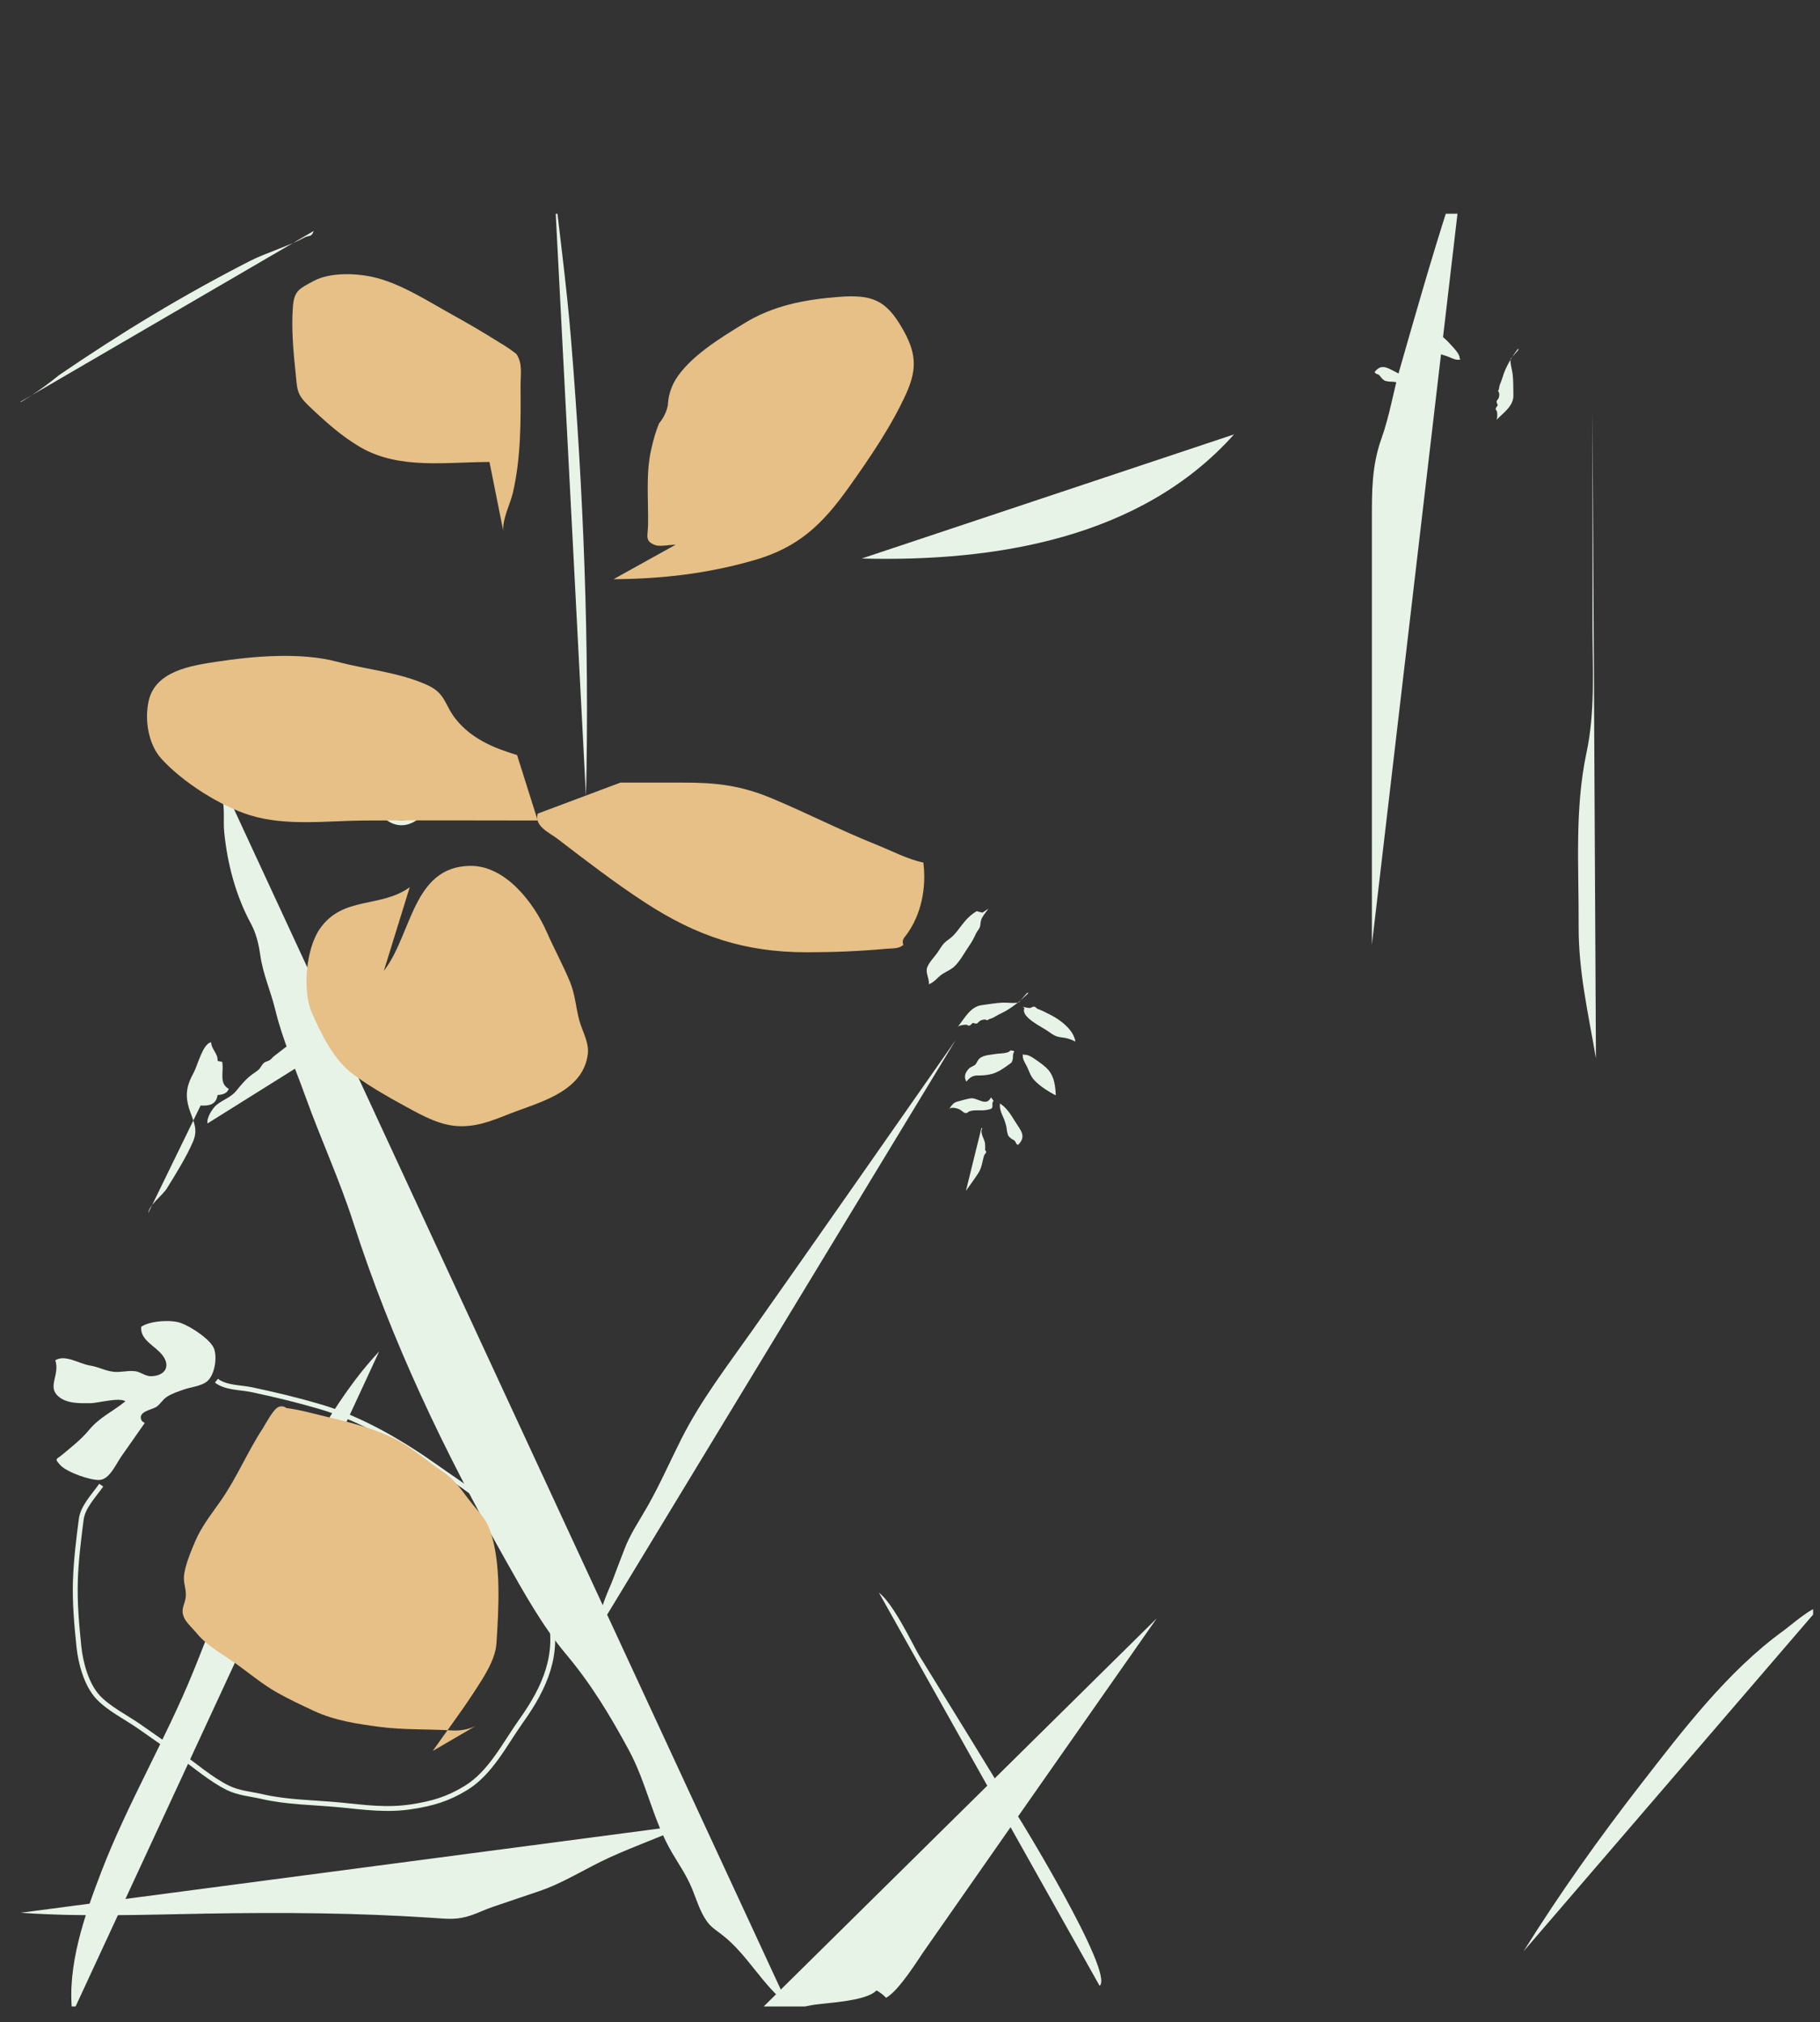 <?xml version="1.0" encoding="UTF-8"?>
<svg id="Layer_1" data-name="Layer 1" xmlns="http://www.w3.org/2000/svg" width="374.173" height="415.664" xmlns:xlink="http://www.w3.org/1999/xlink" viewBox="0 0 374.173 415.664">
  <rect x="0" y="0" width="374.173" height="415.664" fill="#333333" stroke="none"/>
  <defs>
    <clipPath id="clippath">
      <rect x="4.252" y="43.937" width="368.504" height="368.504" fill="none" stroke-width="0"/>
    </clipPath>
    <clipPath id="clippath-1">
      <rect x="4.252" y="43.937" width="368.504" height="368.504" fill="none" stroke-width="0"/>
    </clipPath>
  </defs>
  <g id="SINAASAPPEL_OUTLINE" data-name="SINAASAPPEL OUTLINE">
    <path d="M90.065,160.685c-1.124-.787-2.231-1.752-3.437-2.413-.45-.246-.99-.372-1.495-.515-.747-.211-2.677-1.079-3.462-.754-.331.138-.749,1.02-.938,1.29-.523.745-1.044,1.491-1.567,2.237-.374.535-.869,1.087-1.169,1.663-.32.614-.266,1.237-.345,1.962-.149,1.359.392,2.41,1.297,3.315,2.01,2.006,4.505,2.282,6.894.372,1.005-.804,1.77-1.442,2.492-2.496.893-1.302.593-1.943.519-3.299M44.5,283.804c1.856,1.482,4.976,1.376,7.177,1.841,4.781,1.009,9.512,2.145,14.201,3.527,8.387,2.471,16.817,7.438,23.918,12.487,4.96,3.526,10.004,6.504,13.814,11.341,4.534,5.755,7.635,11.829,9.373,18.782,2.066,8.268-.966,15.13-5.82,21.939-3.402,4.773-6.295,10.725-11.422,13.842-3.705,2.253-6.854,3.169-11.139,3.824-5.105.781-9.613.118-14.677-.375-5.458-.532-10.734-.495-16.074-1.722-2.388-.549-4.803-.704-7.044-1.815-3.461-1.716-6.593-4.488-9.747-6.695-2.795-1.955-5.589-3.912-8.383-5.87-2.703-1.894-6.281-3.642-8.538-6.064-2.375-2.55-3.572-7.022-3.916-10.381-.459-4.471-.871-9.043-.723-13.547.14-4.257.669-8.479,1.204-12.628.328-2.544,2.553-4.789,4.107-7.009" fill="none" stroke="#e8f3e8" stroke-width="1"/>
    <path d="M29.172,292.104c-1.082-1.908,1.887-2.262,2.932-2.884.694-.412,1.412-1.608,2.239-2.122,1.13-.702,2.278-1.063,3.513-1.493,1.385-.483,3.306-.659,4.529-1.511,1.74-1.213,2.291-4.899,1.648-6.796-.646-1.906-4.711-4.567-6.812-5.339-2.072-.761-6.471-.451-8.193.772-.26,2.766,2.977,3.95,4.424,5.909,1.639,2.219.507,4.159-2.345,4.246-1.214.037-2.125-.842-3.235-1.012-1.479-.227-3.066.284-4.582.096-1.773-.22-2.999-.995-4.852-1.292-2.123-.339-5.003-2.322-7.066-1.075.975,3.007-1.681,5.382.584,7.395,1.761,1.566,4.438,1.446,6.639,1.438,1.405-.005,6.007-1.274,7.177-.383-2.557,2.084-5.273,3.247-7.451,5.864-1.688,2.027-3.455,3.363-5.403,5.007-1.375,1.161-1.792.816-.533,2.223,1.328,1.484,6.338,3.221,8.136,3.064,2.023-.176,3.295-3.224,4.443-4.864,1.596-2.279,3.191-4.558,4.787-6.837" fill="#e8f3e8" stroke-width="0"/>
  </g>
  <g id="GROTE_STENGEL" data-name="GROTE STENGEL">
    <g clip-path="url(#clippath)">
      <path d="M42.358,153.921c2.626.964,2.75,7.711,3.318,10.058.595,2.456.178,4.656.427,7.134.651,6.468,2.37,12.993,5.48,18.736,1.084,2.002,1.601,4.206,1.927,6.488.566,3.966,2.152,7.386,3.104,11.308,1.479,6.097,4.016,11.724,6.125,17.599,3.146,8.761,7.056,17.211,9.912,26.09,7.824,24.323,18.675,46.992,31.226,69.244,3.703,6.565,7.622,13.657,12.488,19.441,5.192,6.169,9.07,12.621,12.909,19.706,3.656,6.745,4.943,14.367,8.85,21.037,1.413,2.412,2.979,4.663,4.066,7.253.968,2.307,1.68,4.899,3.164,6.956.845,1.171,1.792,1.732,3.092,2.733,5.206,4.011,8.289,10.363,13.518,14.373" fill="#e8f3e8" stroke-width="0"/>
      <path d="M4.252,393.175c12.771.902,25.583.384,38.369.17,15.525-.26,30.589-.157,46.051.861,3.525.232,5.28.517,8.342-.557,1.448-.507,2.854-1.197,4.333-1.693,3.159-1.057,6.253-2.141,9.406-3.187,4.971-1.65,9.778-4.775,14.533-6.94,5.339-2.43,10.854-4.373,16.211-6.748" fill="#e8f3e8" stroke-width="0"/>
      <path d="M196.5,213.752c-13.992,19.982-27.923,40.007-41.985,59.94-5.075,7.194-10.469,14.208-14.445,22.101-2.308,4.581-4.316,9.177-6.838,13.648-1.711,3.034-3.697,5.905-4.843,8.976-.732,1.96-1.563,4.002-2.287,6.002-.855,2.36-3.324,6.896-2.537,9.556" fill="#e8f3e8" stroke-width="0"/>
      <path d="M237.819,332.656c-9.824,14.03-19.657,28.053-29.473,42.088-6.105,8.734-12.207,17.469-18.306,26.207-1.063,1.477-5.162,8.236-7.883,9.711-.561-.617-1.237-1.142-1.966-1.52-2.209,2.357-10.945,2.537-13.479,3.062-4.264.882-9.266,1.579-13.397,3.125.142.112.285.223.428.335" fill="#e8f3e8" stroke-width="0"/>
    </g>
  </g>
  <g id="FRUTSELS">
    <path d="M30.472,249.356c.226-1.732,2.926-3.604,3.87-5.129,1.8-2.909,4.039-6.491,5.367-9.631.983-2.325.174-3.867-.609-6.076-1.148-3.238-.832-5.218.781-8.157.724-1.318,1.824-5.888,3.523-6.112.083,1.524,1.399,2.21,1.337,3.827.314.063.628.129.942.195.393,2.092-.748,4.382,1.359,5.553-.387.981-1.343,1.2-2.312,1.262-.29,1.996-1.745,2.25-3.485,2.157" fill="#e8f3e8" stroke-width="0"/>
    <path d="M42.661,230.93c-.232-1.155,1.053-3.205,1.971-3.905,1.35-1.031,2.912-1.51,3.981-2.843,1.034-1.289,2.058-2.513,3.396-3.449.351-.245.818-.554,1.14-.837.48-.42.675-1.114,1.196-1.474.387-.268.796-.285,1.14-.524.326-.227.53-.555.845-.795.709-.542,1.46-1.142,2.197-1.701.392-.298.757-.525,1.148-.857.145-.123.457-.492.618-.566.574-.266,1.364-.23,1.993-.403.89-.245,2.297-.371,3.065-.851.779-.487.971-1.1,2.043-1.438.942-.297,1.802-.07,2.749-.185,1.708-.205,3.322-1.157,5.069-.816.016.078.032.157.048.235" fill="#e8f3e8" stroke-width="0"/>
    <path d="M203.21,186.787c-.421.6-.953,1.21-1.299,1.857-.367.686-.263,1.008-.405,1.7-.13.641-.584.959-.863,1.566-.43.935-.806,1.671-1.43,2.562-.935,1.336-1.826,3.091-3.006,4.194-.706.661-1.712,1.052-2.509,1.582-.888.591-1.714,1.77-2.732,2.049.119-1.17-.783-2.357-.312-3.531.406-1.012,1.495-2.113,2.112-2.994.421-.602.808-1.353,1.318-1.879.597-.616,1.185-.87,1.815-1.497.695-.693,1.235-1.438,1.852-2.258.827-1.102,1.919-2.23,3.099-2.859.444.243,1.037.194,1.083.344" fill="#e8f3e8" stroke-width="0"/>
    <path d="M210.22,206.922c.21.103,1.242.282,1.469.278.335-.007.546-.321.94-.271.326.042.448.373.727.468.868.294,1.866.838,2.662,1.239,2.075,1.046,4.758,3.133,5.065,5.468-.86-.463-1.81-.771-2.833-.868-1.227-.115-1.782-.555-2.88-1.324-1.221-.855-5.552-2.853-4.767-4.655-.05-.058-.1-.115-.151-.173" fill="#e8f3e8" stroke-width="0"/>
    <path d="M207.734,215.908c-.422.706-2.294.602-3.014.735-1.052.196-2.58.199-3.399.986-.339.325-.476.868-.806,1.202-.318.322-.952.454-1.288.8-.803.827-1.125,1.701-.558,2.698.619-.724,1.201-1.25,2.22-1.254,1.115-.004,1.876-.035,3.008-.318,1.248-.312,2.516-1.199,3.546-1.964.514-.381.558-.294.731-.922.16-.58-.051-1.201.353-1.706-.056-.054-.111-.109-.166-.164" fill="#e8f3e8" stroke-width="0"/>
    <path d="M209.454,206.039c-1.05.265-2.181.023-3.231.057-1.455.047-2.948.333-4.367.514-2.343.299-3.479,2.625-4.91,4.408.484-.309,1.125-.362,1.686-.384.267-.011.367.252.663.179.339-.084.442-.427.772-.552.24.109.49.153.752.132.238-.092.458-.448.707-.58.44-.234,1.033-.359,1.464-.062.323-.364.722-.317,1.115-.52.554-.287,1.104-.656,1.665-.909,1.992-.896,4.148-2.673,5.703-4.236-.108.009-.216.017-.324.026" fill="#e8f3e8" stroke-width="0"/>
    <path d="M210.544,216.838c.781-.205,2.098.77,2.704,1.201.855.607,1.702,1.202,2.345,1.969,1.166,1.391,1.382,3.31,1.469,5.149-1.484-.737-3.993-2.314-4.897-3.725-.466-.727-.664-1.443-1.045-2.208-.343-.688-1.049-1.663-.808-2.549" fill="#e8f3e8" stroke-width="0"/>
    <path d="M205.364,226.707c1.475.803,2.45,2.383,3.295,3.768,1.119,1.833,2.477,3.042.659,4.856-.53-.144-.414-.566-.735-.852-.279-.248-.681-.374-.942-.644-.471-.485-.317-.289-.508-.867-.164-.493-.141-.997-.261-1.484-.216-.883-.473-1.547-.829-2.301-.297-.631-.588-1.624-.447-2.314" fill="#e8f3e8" stroke-width="0"/>
    <path d="M204.273,226.288c-.519.488.015,1.121-.425,1.58-.112.119-.912.267-1.079.296-1.083.194-2.336-.09-3.379.242-.484.153-.38.46-.99.362-.335-.054-.813-.604-1.143-.739-.584-.238-1.886-.651-2.27.142.642-.867.864-1.485,1.921-1.754.921-.235,1.799-.533,2.683-.65,1.373-.184,3.181,1.816,4.148-.199" fill="#e8f3e8" stroke-width="0"/>
    <path d="M198.581,244.796c.825-1.179,1.686-2.34,2.478-3.542.811-1.229.837-2.282,1.228-3.646.099-.255.246-.479.441-.67.036-.208-.028-.382-.195-.523.018-.494.032-.82-.015-1.32-.091-.987-1.125-2.194-.572-3.119-.053-.054-.106-.107-.159-.161" fill="#e8f3e8" stroke-width="0"/>
    <path d="M310.553,73.769c-.097,1.04.302,2.115.426,3.134.171,1.413.119,2.885.157,4.274.063,2.296-1.988,3.6-3.478,5.142.223-.496.179-1.122.117-1.667-.03-.259-.296-.333-.27-.626.03-.336.342-.466.412-.797-.14-.223-.219-.462-.238-.717.053-.238.36-.483.449-.735.158-.447.189-1.032-.158-1.423.3-.345.195-.728.331-1.126.191-.562.462-1.127.62-1.693.559-2.008,1.935-4.252,3.196-5.894.008.105.016.21.023.315" fill="#e8f3e8" stroke-width="0"/>
    <path d="M300.084,73.66c.079-.774-1.047-1.964-1.549-2.514-.706-.775-1.4-1.543-2.227-2.098-1.5-1.008-3.364-1.049-5.133-.972.924,1.373,2.802,3.664,4.283,4.417.763.388,1.476.516,2.263.819.707.272,1.743.871,2.552.56" fill="#e8f3e8" stroke-width="0"/>
    <path d="M291.434,79.541c-.986-1.359-2.639-2.164-4.087-2.862-1.915-.923-3.271-2.133-4.733-.212.217.501.602.351.923.637.278.248.458.626.754.856.534.413.323.281.903.416.495.115.973.049,1.455.122.875.133,1.548.323,2.32.601.646.233,1.638.428,2.275.23" fill="#e8f3e8" stroke-width="0"/>
    <path d="M291.995,80.561c-.389.545-1.072.084-1.445.549-.096.12-.119.907-.122,1.071-.024,1.067.433,2.255.271,3.294-.075.482-.383.408-.199.99.101.32.698.735.875,1.043.314.545.901,1.77.202,2.211.732-.698,1.289-.967,1.389-2.014.087-.913.241-1.79.222-2.656-.029-1.346-2.206-2.922-.427-4.034" fill="#e8f3e8" stroke-width="0"/>
  </g>
  <g id="LOSSE_BAMBOOBLAADJES" data-name="LOSSE BAMBOOBLAADJES">
    <g clip-path="url(#clippath-1)">
      <path d="M327.402,84.331v44.678c0,8.597.574,17.199-1.223,25.645-2.492,11.71-1.563,23.675-1.626,35.585-.05,9.537,1.976,18.016,3.557,27.321" fill="#e8f3e8" stroke-width="0"/>
      <path d="M282.047,194.173v-87.494c0-5.785-.034-10.94,1.969-16.543,1.712-4.791,2.41-9.576,3.845-14.573,3.192-11.11,6.385-22.357,9.926-33.355.857-2.662,1.647-3.409,2.685-5.357" fill="#e8f3e8" stroke-width="0"/>
      <path d="M177.165,114.803c27.364.715,57.43-4.105,76.536-25.512" fill="#e8f3e8" stroke-width="0"/>
      <path d="M14.882,413.858c-1.192-9.646,2.554-20.277,5.905-29,5.406-14.075,13.184-27.158,18.894-41.124,2.874-7.029,5.3-14.075,9.184-20.632,1.844-3.113,3.787-6.186,5.696-9.25,7.541-12.1,13.547-25.576,23.393-36.057" fill="#e8f3e8" stroke-width="0"/>
      <path d="M226.063,408.189c3.261-2.415-17.359-35.875-16.323-34.1-6.914-11.311-13.855-22.605-20.823-33.883-1.082-1.806-5.233-10.628-8.208-12.804" fill="#e8f3e8" stroke-width="0"/>
      <path d="M313.228,401.102c7.375-11.827,15.549-23.309,24.089-34.308,8.488-10.933,17.843-23.264,29.279-31.541,1.563-1.131,5.594-4.727,7.577-5.017" fill="#e8f3e8" stroke-width="0"/>
      <path d="M120.472,163.701c.739-31.373-.528-62.688-3.076-93.966-1.861-22.839-6.478-46.643-5.427-69.735" fill="#e8f3e8" stroke-width="0"/>
      <path d="M0,85.039c4.319-2.201,8.366-4.844,12.14-7.929,12.721-8.698,25.614-16.51,39.336-23.509,3.009-1.535,8.152-3.134,11.15-4.791.883-.488,1.418.018,1.862-1.33" fill="#e8f3e8" stroke-width="0"/>
    </g>
  </g>
  <g id="GROTE_BLADEREN" data-name="GROTE BLADEREN">
    <path d="M78.916,199.563c5.793-7.472,5.892-21.436,17.755-21.581,7.184-.087,13.025,7.468,15.73,13.59,1.562,3.534,3.259,6.609,4.767,10.218,1.112,2.66,1.206,5.404,1.996,8.175.589,2.063,1.956,4.363,1.693,6.627-.854,7.338-8.888,9.69-14.689,11.823-3.754,1.38-7.077,3.082-11.28,3.086-4.186.003-7.79-2.036-11.534-4.078-3.648-1.989-7.139-3.969-10.554-6.448-4.15-3.012-6.642-8.149-8.685-12.806-1.996-4.551-1.191-13.07,1.554-17.125,4.716-6.967,12.572-4.301,18.57-8.677" fill="#e6c086" stroke-width="0"/>
    <path d="M97.727,354.814c-1.587.737-3.216.988-4.886.884-4.756-.295-9.857-.09-14.633-.711-4.69-.61-9.413-1.313-13.641-3.285-2.543-1.186-5.166-2.413-7.635-3.806-3.044-1.716-5.876-4.134-8.74-6.139-2.671-1.87-5.741-3.545-7.802-6.091-.668-.826-2.003-2.043-2.456-2.973-.895-1.835-.044-2.58.223-4.211.26-1.591-.441-2.86-.345-4.335.142-2.187,1.44-5.261,2.319-7.325,1.279-3.001,3.296-5.553,5.16-8.202,3.364-4.78,5.541-10.13,8.732-15.006.541-.826,2.116-3.915,3.227-4.402.57-.231,1.118-.159,1.646.216,2.804.342,5.977,1.27,8.728,1.913,4.48,1.047,9.455,2.363,13.595,4.445,3.462,1.742,6.548,4.529,9.761,6.684,2.874,1.927,4.117,4.226,6.267,6.856,1.367,1.671,2.713,3.019,3.462,5.131,2.42,6.828,1.805,16.236,1.361,23.305-.217,3.449-2.687,7.088-4.599,10.034-2.682,4.133-5.683,8.088-8.51,12.125" fill="#e6c086" stroke-width="0"/>
    <path d="M138.898,111.969c-1.127-.019-3.198.443-4.182.082-2.227-.815-1.525-1.861-1.483-4.163.097-5.247-.513-10.56.693-15.71.435-1.862.851-3.408,1.568-5.154.905-1.075,1.507-2.299,1.808-3.672.078-1.843.577-3.568,1.498-5.175,2.896-4.854,9.507-8.828,14.172-11.697,6.012-3.697,12.481-4.904,19.431-5.449,6.872-.538,9.761.621,13.12,6.503,2.647,4.634,3.208,7.942.859,13.195-3.012,6.737-7.6,13.442-11.859,19.421-5.462,7.668-10.346,12.373-19.481,15.003-9.632,2.773-18.971,3.849-28.9,3.901" fill="#e6c086" stroke-width="0"/>
    <path d="M100.63,94.961c-8.841.003-18.497,1.595-26.474-2.998-3.905-2.248-7.374-5.392-10.622-8.483-2.595-2.469-2.401-3.376-2.755-6.756-.473-4.515-.908-9.137-.558-13.715.257-3.359,1.453-3.724,4.292-5.264,3.25-1.764,8.571-1.624,12.264-.778,5.591,1.28,11.251,4.98,16.192,7.716,3.273,1.797,6.489,3.691,9.648,5.681,1.225.714,2.398,1.504,3.52,2.368,1.363,1.97.87,4.213.886,6.564.05,7.365.09,14.807-1.589,22.03-.527,2.268-2.175,5.347-1.968,7.809" fill="#e6c086" stroke-width="0"/>
    <path d="M110.551,168.661c-11.907,0-23.817-.067-35.724.004-7.566.046-16.086,1.212-23.468-1.102-6.152-1.928-13.726-6.731-18.15-11.562-2.725-2.975-3.526-8.051-2.64-11.945,1.408-6.188,8.809-7.247,14.008-8.041,7.477-1.142,17.248-1.985,24.694-.002,6.165,1.641,12.852,2.174,18.664,4.84,3.688,1.691,3.481,4.097,5.737,6.927,3.242,4.066,7.781,5.966,12.628,7.418" fill="#e6c086" stroke-width="0"/>
    <path d="M127.559,160.866c4.252,0,8.505.01,12.757.003,6.832-.012,11.919.533,18.435,3.265,7.241,3.037,14.219,6.619,21.517,9.534,3.04,1.214,6.351,2.975,9.572,3.635.469,3.743.03,7.775-1.457,11.268-.633,1.514-1.463,2.907-2.49,4.179-.331.472-.387.966-.167,1.483-1.032.845-2.132.67-3.608.804-5.426.493-10.797.707-16.296.708-12.722.002-22.594-3.301-33.245-10.245-6.23-4.062-12.101-8.587-17.996-13.104-1.61-1.234-4.807-2.567-4.03-5.152" fill="#e6c086" stroke-width="0"/>
  </g>
</svg>